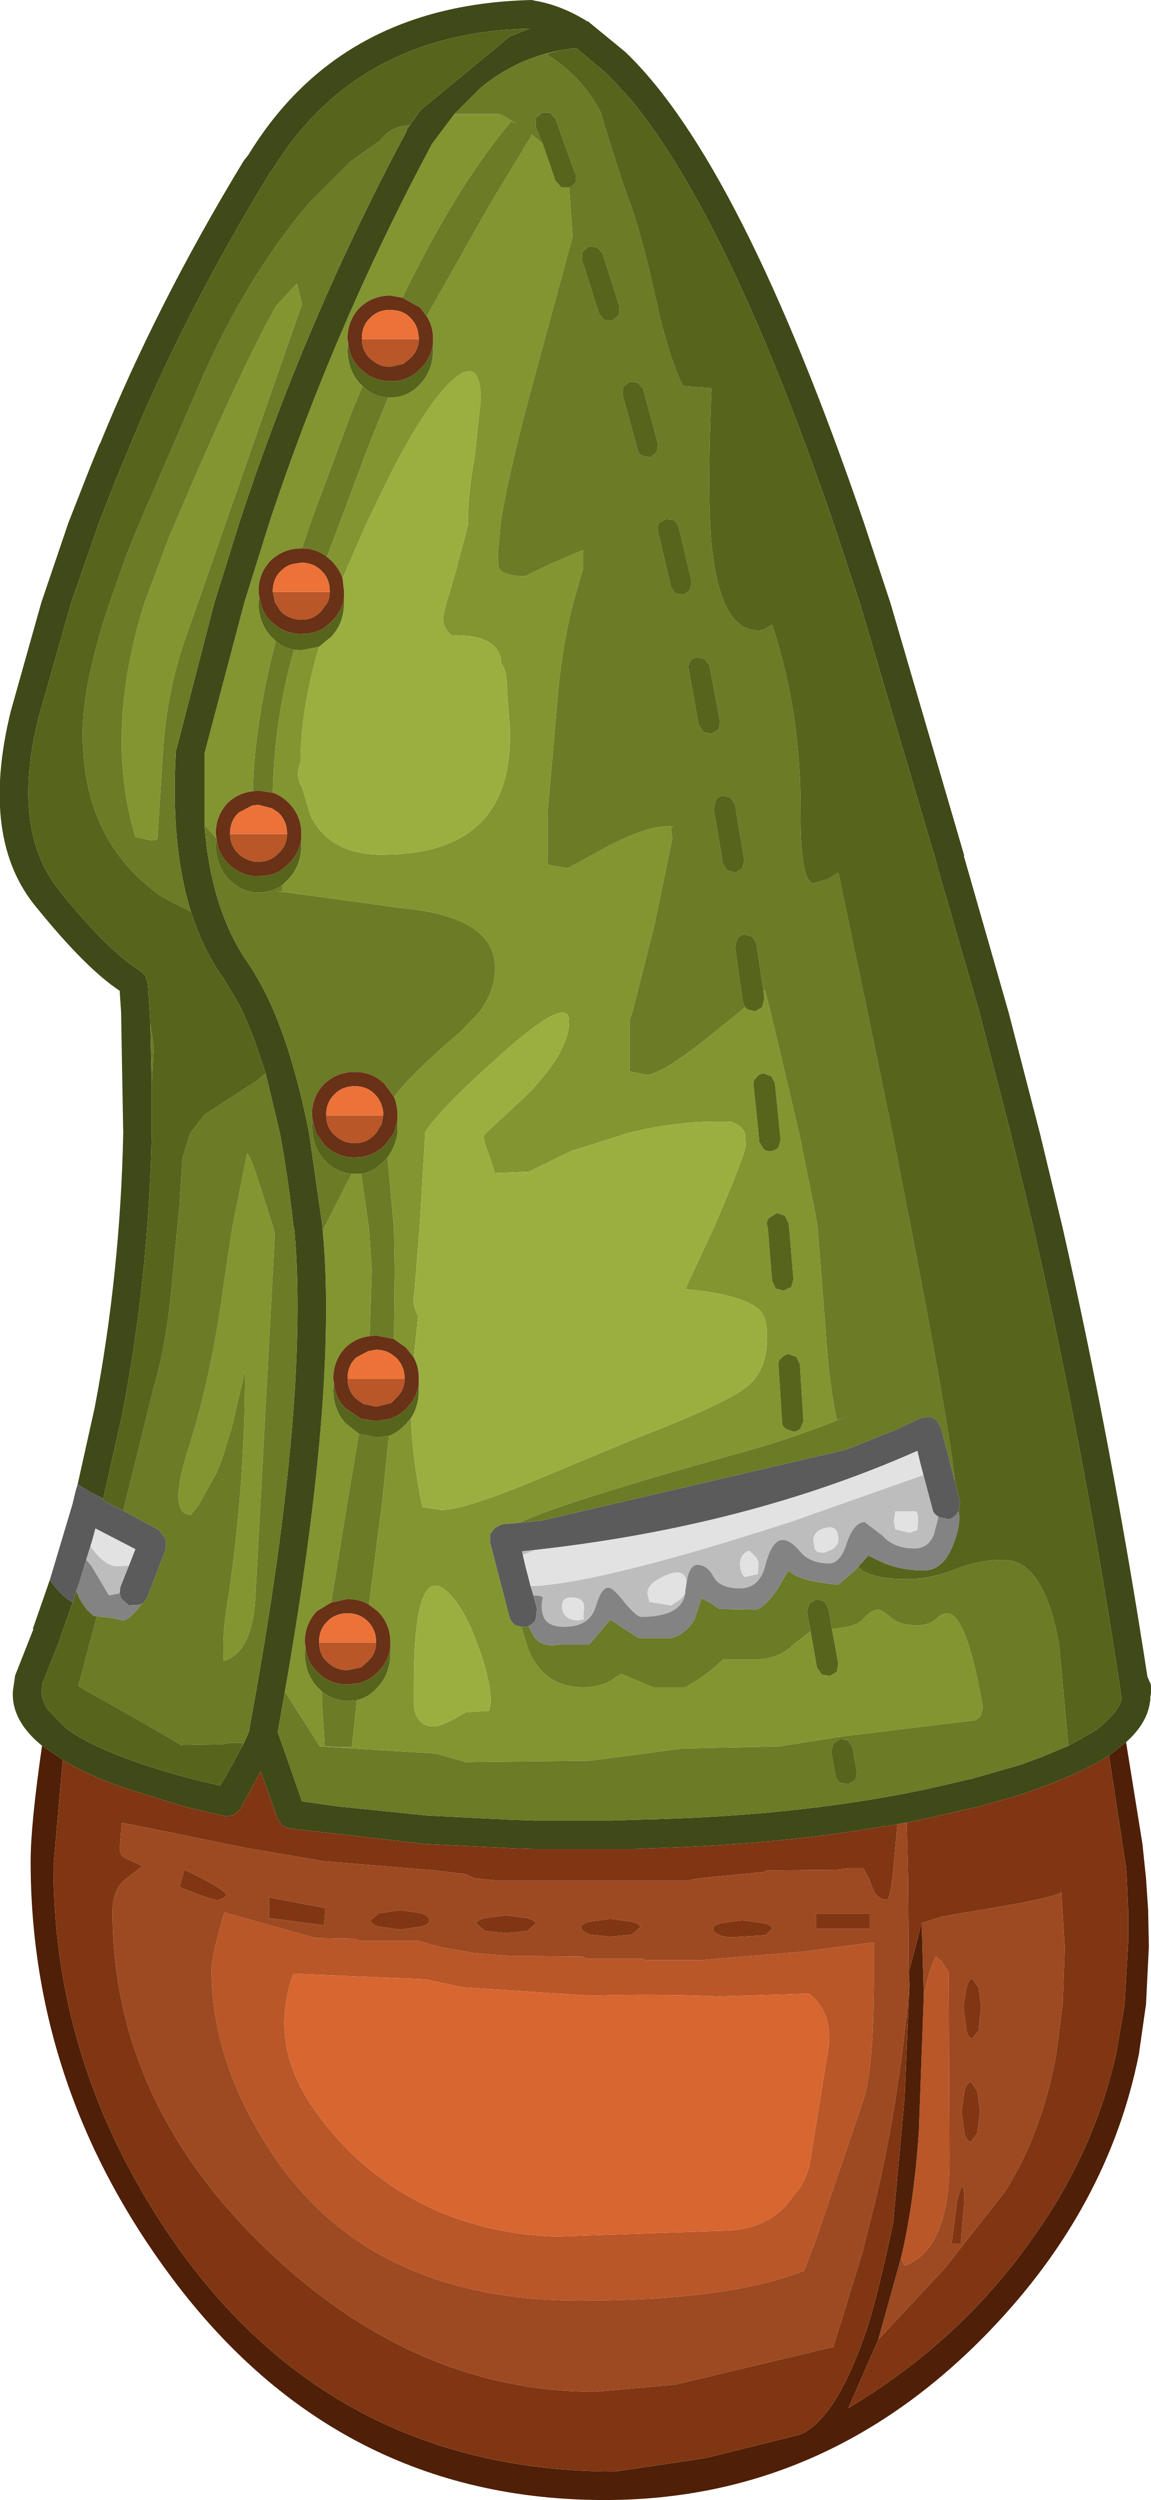 <?xml version="1.0" encoding="UTF-8" standalone="no"?>
<svg xmlns:ffdec="https://www.free-decompiler.com/flash" xmlns:xlink="http://www.w3.org/1999/xlink" ffdec:objectType="shape" height="175.5px" width="80.8px" xmlns="http://www.w3.org/2000/svg">
  <g transform="matrix(1.0, 0.0, 0.0, 1.0, 31.85, 138.25)">
    <path d="M0.05 -130.25 L3.15 -130.25 3.4 -130.15 3.35 -130.2 4.45 -129.55 4.05 -129.75 Q0.2 -125.2 -3.6 -117.35 L-4.45 -117.5 Q-5.7 -117.5 -6.6 -116.65 -7.45 -115.75 -7.45 -114.5 L-7.45 -114.45 -7.4 -114.1 -7.45 -113.7 Q-7.45 -112.3 -6.6 -111.35 L-6.4 -111.15 -7.15 -109.35 -10.05 -101.55 -10.65 -99.75 -10.7 -99.75 Q-11.95 -99.75 -12.85 -98.9 -13.7 -98.0 -13.7 -96.75 L-13.7 -96.7 -13.65 -96.35 -13.7 -95.95 Q-13.7 -94.55 -12.85 -93.6 L-12.5 -93.25 Q-14.0 -87.35 -14.1 -82.7 -15.1 -82.6 -15.85 -81.9 -16.7 -81.0 -16.7 -79.75 L-16.7 -79.7 -16.65 -79.4 -17.5 -80.35 -17.5 -85.35 -14.7 -95.95 -12.95 -101.55 Q-8.4 -115.3 -1.55 -128.1 L-1.6 -128.05 0.05 -130.25 M-1.9 -116.05 L2.45 -123.75 5.5 -128.8 6.25 -128.15 7.15 -125.55 7.55 -125.1 8.1 -125.1 8.35 -121.65 5.75 -112.05 Q3.85 -105.15 3.3 -101.55 L3.1 -99.3 3.15 -98.4 Q3.5 -97.8 5.0 -97.8 L6.75 -98.65 9.1 -99.65 9.1 -98.4 8.4 -95.95 Q7.7 -93.3 7.35 -89.9 L6.6 -81.3 6.6 -77.55 8.0 -77.3 10.65 -78.75 Q13.5 -80.25 15.0 -80.25 15.65 -80.25 15.25 -80.15 L15.35 -79.4 14.1 -73.35 12.55 -67.2 12.35 -66.65 12.35 -63.05 13.5 -62.8 Q14.6 -62.8 18.05 -65.6 L20.05 -67.2 20.45 -67.55 20.6 -67.4 21.15 -67.25 21.65 -67.55 21.8 -68.1 21.75 -68.65 21.85 -68.75 22.25 -67.2 24.25 -58.7 25.4 -53.0 25.55 -52.05 26.1 -45.0 Q26.35 -41.1 26.9 -38.55 L27.8 -38.9 27.55 -38.8 Q23.75 -37.25 20.25 -36.3 7.65 -32.8 4.6 -31.35 L3.4 -31.25 2.9 -31.0 2.55 -30.55 2.55 -30.0 3.9 -24.8 Q4.0 -24.4 4.35 -24.15 L4.75 -24.05 5.2 -22.55 Q6.3 -19.8 9.1 -19.8 10.15 -19.8 11.0 -20.25 L11.75 -20.75 14.0 -19.8 16.25 -19.8 Q17.65 -20.55 18.9 -21.75 L21.0 -21.75 Q22.8 -21.75 23.85 -22.8 L25.05 -23.75 25.5 -21.2 25.85 -20.7 26.4 -20.6 26.9 -20.9 27.0 -21.45 26.55 -23.9 Q28.25 -24.05 28.7 -24.55 29.3 -25.25 29.8 -25.25 30.05 -25.25 30.7 -24.7 31.35 -24.15 32.5 -24.15 33.3 -24.15 33.8 -24.55 34.25 -25.0 34.65 -25.0 36.0 -25.0 37.15 -18.4 L37.0 -17.8 36.65 -17.5 27.25 -16.35 22.85 -15.65 16.0 -15.5 9.6 -14.65 0.85 -14.55 -1.25 -15.15 -9.4 -15.65 -11.85 -19.5 -11.95 -18.95 Q-9.9 -30.55 -9.25 -39.15 -8.7 -46.65 -9.2 -51.9 L-9.1 -52.05 -7.55 -55.1 -7.15 -55.85 -6.95 -55.85 -6.5 -55.85 -5.95 -52.05 -5.75 -49.15 -5.9 -44.45 Q-6.85 -44.35 -7.6 -43.65 -8.45 -42.75 -8.45 -41.5 L-8.45 -41.45 -8.4 -41.1 -8.45 -40.7 Q-8.45 -39.3 -7.6 -38.35 L-6.65 -37.6 -7.5 -32.55 -8.6 -25.75 -9.6 -25.15 Q-10.45 -24.25 -10.45 -23.0 L-10.45 -22.95 -10.4 -22.6 -10.45 -22.2 Q-10.45 -20.8 -9.6 -19.85 L-9.25 -19.5 -9.25 -18.85 -9.05 -15.65 -7.15 -15.6 -6.8 -18.9 Q-5.95 -19.1 -5.35 -19.8 L-5.3 -19.85 Q-4.45 -20.8 -4.45 -22.2 L-4.45 -22.6 -4.45 -22.95 -4.45 -23.0 Q-4.45 -24.25 -5.35 -25.15 L-5.95 -25.6 -5.05 -32.6 -4.55 -37.45 Q-3.9 -37.7 -3.35 -38.3 L-3.3 -38.35 -3.0 -38.7 Q-2.9 -35.85 -2.2 -32.45 L-0.85 -32.25 Q0.65 -32.25 5.4 -34.2 L12.85 -37.3 Q19.05 -39.7 20.5 -40.85 22.0 -41.95 22.0 -44.4 22.0 -45.8 21.45 -46.3 20.25 -47.4 16.25 -47.75 L18.25 -52.05 18.7 -53.1 Q20.5 -57.3 20.5 -57.9 L20.45 -58.7 Q20.25 -59.2 19.5 -59.5 15.95 -59.65 12.2 -58.7 L8.25 -57.45 4.65 -55.7 5.2 -56.0 2.9 -55.9 2.45 -57.25 Q2.1 -58.15 2.1 -58.5 L2.25 -58.7 5.1 -61.35 Q8.1 -64.4 8.1 -66.55 8.1 -68.5 3.35 -64.25 -1.0 -60.4 -2.0 -58.75 L-2.0 -58.7 -2.35 -52.75 -2.4 -52.05 -2.75 -47.65 Q-2.9 -46.9 -2.7 -46.3 L-2.5 -45.85 -2.8 -42.95 -3.35 -43.65 -4.2 -44.25 -4.15 -49.15 -4.2 -52.05 -4.65 -57.0 Q-4.1 -57.75 -3.95 -58.7 L-3.95 -59.2 -3.95 -59.6 -3.95 -59.95 -3.95 -60.0 Q-3.95 -60.7 -4.2 -61.25 -2.75 -63.1 0.4 -65.75 L1.8 -67.2 Q2.9 -68.7 2.9 -70.3 2.9 -73.9 -3.65 -74.5 L-12.4 -75.7 -12.0 -75.6 -12.05 -76.1 -11.6 -76.55 -11.55 -76.6 Q-10.7 -77.55 -10.7 -78.95 L-10.7 -79.35 -10.7 -79.7 -10.7 -79.75 Q-10.7 -81.0 -11.6 -81.9 -12.1 -82.4 -12.7 -82.6 -12.6 -87.8 -11.2 -92.65 L-10.7 -92.6 -9.45 -92.85 Q-10.75 -88.4 -10.75 -84.75 -11.1 -83.9 -10.75 -83.15 L-10.4 -82.65 -10.65 -83.0 -10.05 -81.0 Q-8.7 -78.25 -5.05 -78.25 1.95 -78.25 3.5 -83.25 4.0 -84.85 3.95 -87.1 L3.75 -89.7 Q3.75 -91.2 3.35 -91.65 3.25 -93.75 -0.15 -93.65 -0.75 -94.15 -0.75 -94.9 L-0.5 -95.95 0.15 -98.15 1.0 -101.4 1.0 -101.55 Q1.0 -103.6 1.45 -106.05 L1.9 -110.15 Q1.9 -113.35 -0.1 -111.55 -1.9 -109.9 -4.4 -105.05 L-6.1 -101.55 -7.8 -97.65 Q-8.05 -98.35 -8.6 -98.9 L-8.9 -99.15 -8.0 -101.55 -6.0 -106.9 -4.6 -110.35 -4.45 -110.35 Q-3.2 -110.35 -2.35 -111.3 L-2.3 -111.35 Q-1.45 -112.3 -1.45 -113.7 L-1.45 -114.1 -1.45 -114.45 -1.45 -114.5 Q-1.45 -115.35 -1.9 -116.05 M21.05 -62.05 L21.4 -58.7 21.45 -58.1 21.75 -57.6 Q21.95 -57.4 22.3 -57.45 22.6 -57.5 22.8 -57.7 L22.95 -58.25 22.9 -58.7 22.55 -62.2 22.3 -62.7 21.75 -62.9 Q21.4 -62.85 21.25 -62.6 21.0 -62.4 21.05 -62.05 M22.0 -52.25 L22.05 -52.05 22.35 -48.35 22.6 -47.8 23.15 -47.65 23.7 -47.9 23.85 -48.45 23.55 -52.05 23.5 -52.4 23.25 -52.9 22.7 -53.1 22.2 -52.8 Q21.95 -52.6 22.0 -52.25 M22.8 -42.4 L23.05 -38.45 Q23.05 -38.15 23.3 -37.95 L23.85 -37.75 Q24.15 -37.75 24.35 -38.0 L24.55 -38.5 24.3 -42.5 24.05 -43.0 23.5 -43.2 Q23.2 -43.15 23.0 -42.9 22.75 -42.7 22.8 -42.4 M2.6 -18.75 Q2.6 -20.25 1.75 -22.6 0.9 -25.0 -0.1 -26.15 -2.8 -29.3 -2.8 -19.9 L-2.8 -18.5 Q-2.6 -17.05 -1.4 -17.05 -0.8 -17.05 0.85 -18.05 L2.5 -18.15 2.6 -18.75 M-10.65 -116.9 L-16.0 -101.55 -17.95 -95.95 -18.85 -93.4 Q-20.15 -89.6 -20.4 -85.6 L-20.8 -79.3 -21.25 -79.25 -22.35 -79.5 Q-24.55 -86.85 -21.7 -95.95 L-20.0 -100.5 -19.55 -101.55 Q-14.85 -112.6 -12.45 -116.8 L-11.0 -118.35 -10.65 -116.9 M-12.55 -51.65 L-13.9 -26.5 Q-14.05 -22.25 -16.15 -21.65 -16.25 -23.5 -15.95 -25.3 -14.65 -33.65 -14.65 -42.0 L-15.6 -37.95 -16.25 -35.85 -16.65 -34.85 -17.9 -32.6 -18.45 -31.9 Q-20.15 -31.95 -18.55 -36.8 -17.1 -41.4 -16.25 -47.3 L-16.15 -48.05 -15.55 -52.05 -14.5 -57.3 -14.3 -57.0 -13.9 -55.95 -12.65 -52.05 -12.55 -51.65" fill="#829531" fill-rule="evenodd" stroke="none"/>
    <path d="M-26.4 -34.05 L-25.2 -39.45 Q-23.4 -48.9 -23.2 -58.7 L-23.35 -67.2 -23.45 -68.7 Q-25.8 -70.25 -29.25 -74.5 -33.3 -79.3 -31.1 -88.3 L-28.95 -95.95 -27.05 -101.55 -25.6 -105.25 -24.85 -107.1 -24.85 -107.05 Q-20.8 -117.0 -14.75 -126.95 L-14.4 -127.4 Q-7.95 -137.95 5.5 -138.25 L5.7 -138.2 Q7.5 -137.9 9.3 -136.8 L9.35 -136.75 9.4 -136.75 9.45 -136.75 9.55 -136.65 12.05 -134.6 Q20.15 -126.85 28.8 -101.55 L30.65 -95.95 35.85 -78.15 35.8 -78.2 38.95 -67.2 41.15 -58.7 42.75 -52.05 Q46.2 -36.8 48.7 -20.55 L48.85 -20.2 48.9 -20.1 48.95 -19.95 48.95 -19.9 48.95 -19.75 48.95 -19.5 48.95 -19.45 48.95 -19.4 48.9 -19.1 48.9 -19.05 48.9 -18.9 48.85 -18.6 Q48.6 -17.2 47.2 -15.95 L46.0 -15.0 Q44.15 -13.85 41.3 -12.8 L39.75 -12.25 36.75 -11.4 36.25 -11.3 34.8 -10.95 31.8 -10.3 31.15 -10.2 30.75 -10.1 30.2 -10.05 Q23.35 -8.85 15.15 -8.55 L12.6 -8.45 11.1 -8.45 9.0 -8.45 7.15 -8.45 5.65 -8.45 4.2 -8.5 -2.0 -8.8 -11.55 -9.9 -12.05 -10.1 -12.35 -10.55 -13.55 -13.9 -14.5 -12.15 -15.0 -11.25 -15.5 -10.8 -16.1 -10.75 -16.25 -10.8 -18.8 -11.4 -23.15 -12.75 Q-25.75 -13.65 -27.45 -14.7 L-28.9 -15.7 Q-31.05 -17.45 -30.95 -19.5 L-30.8 -20.55 -30.8 -20.6 -29.5 -23.9 -29.55 -23.9 -28.35 -27.35 Q-27.65 -26.3 -26.75 -25.75 L-27.65 -23.2 -27.65 -23.15 -28.9 -20.0 -28.85 -20.05 -28.95 -19.5 Q-28.9 -18.85 -28.5 -18.25 L-27.35 -17.05 -27.25 -16.95 Q-24.7 -15.05 -18.3 -13.35 L-16.4 -12.9 -16.25 -13.15 -15.65 -14.2 -15.55 -14.35 -15.0 -15.4 -14.65 -16.05 -14.35 -16.75 -14.35 -16.85 Q-11.95 -29.85 -11.25 -39.3 -10.7 -46.8 -11.2 -52.05 L-11.25 -52.2 Q-11.65 -55.75 -12.2 -58.7 L-13.2 -62.9 -14.1 -65.55 -14.8 -67.2 -15.05 -67.7 -15.25 -68.05 -16.2 -69.65 -16.3 -69.75 Q-17.65 -71.75 -18.45 -74.25 -19.9 -78.95 -19.5 -85.55 L-19.45 -85.7 -16.8 -95.95 -15.05 -101.55 Q-10.4 -115.8 -3.3 -129.05 L-3.3 -129.15 -2.35 -130.5 3.95 -135.7 5.35 -136.25 Q-6.85 -135.95 -12.75 -126.3 L-12.9 -126.15 -12.95 -126.05 -13.0 -125.95 Q-19.0 -116.15 -23.0 -106.3 L-23.75 -104.5 -24.9 -101.55 -26.85 -95.95 -29.15 -87.85 Q-31.1 -80.0 -27.7 -75.75 -24.25 -71.45 -22.0 -70.1 L-21.65 -69.75 -21.5 -69.3 -21.45 -68.9 -21.35 -67.2 -21.3 -66.35 -21.2 -62.1 -21.2 -58.7 Q-21.4 -48.7 -23.25 -39.05 L-24.6 -33.05 -25.5 -33.5 -26.4 -34.05 M7.4 -134.7 Q4.3 -134.1 1.85 -132.05 L0.05 -130.25 -1.6 -128.05 -1.55 -128.1 Q-8.4 -115.3 -12.95 -101.55 L-14.7 -95.95 -17.5 -85.35 -17.5 -80.35 Q-17.05 -74.5 -14.55 -70.8 -13.5 -69.3 -12.6 -67.2 -11.15 -63.75 -10.15 -58.7 L-9.25 -52.4 -9.2 -52.05 -9.2 -51.9 Q-8.7 -46.65 -9.25 -39.15 -9.9 -30.55 -11.95 -18.95 L-12.35 -16.65 -10.65 -11.8 -8.2 -11.45 -1.85 -10.8 4.1 -10.5 5.65 -10.45 7.15 -10.45 9.0 -10.45 11.1 -10.45 12.6 -10.5 Q25.2 -10.75 34.7 -13.0 L36.2 -13.35 36.25 -13.35 39.75 -14.35 41.25 -14.9 43.15 -15.7 44.75 -16.6 45.15 -16.85 Q46.25 -17.7 46.7 -18.5 L46.9 -18.95 Q44.35 -36.05 40.7 -52.05 L39.1 -58.7 36.9 -67.2 33.9 -77.6 33.9 -77.65 28.5 -95.95 26.65 -101.55 Q19.3 -122.95 12.4 -131.3 L11.2 -132.6 10.65 -133.15 8.65 -134.85 8.3 -134.85 7.4 -134.7" fill="#404918" fill-rule="evenodd" stroke="none"/>
    <path d="M-21.2 -62.1 L-21.3 -66.35 -21.05 -64.8 -21.2 -62.1 M-2.35 -130.5 L-3.3 -129.15 -3.3 -129.05 Q-10.4 -115.8 -15.05 -101.55 L-16.8 -95.95 -19.45 -85.7 -19.5 -85.55 Q-19.9 -78.95 -18.45 -74.25 L-20.5 -75.3 Q-26.05 -79.2 -26.05 -86.7 -26.05 -90.3 -24.15 -95.95 L-22.95 -99.35 -22.05 -101.55 -17.75 -111.5 Q-14.7 -118.55 -10.25 -123.9 L-7.25 -126.9 -5.15 -128.4 Q-4.4 -129.4 -3.1 -129.45 L-2.35 -130.5 M-13.2 -62.9 L-12.2 -58.7 Q-11.65 -55.75 -11.25 -52.2 L-11.2 -52.05 Q-10.7 -46.8 -11.25 -39.3 -11.95 -29.85 -14.35 -16.85 L-14.35 -16.75 -14.65 -16.05 -15.0 -15.4 -14.75 -15.9 -15.75 -15.9 -16.25 -15.8 -19.15 -15.75 Q-21.2 -17.0 -25.95 -19.65 L-26.35 -19.9 -25.05 -24.8 -23.8 -24.65 -23.25 -24.5 Q-22.85 -24.5 -22.15 -25.35 L-21.9 -25.65 -22.0 -25.6 Q-21.65 -25.8 -21.5 -26.15 L-20.25 -29.4 -20.2 -29.9 -20.25 -30.25 -20.7 -30.85 -23.2 -32.2 -21.05 -40.9 Q-20.25 -43.55 -19.85 -47.4 L-19.25 -53.65 -19.05 -56.9 -18.5 -58.7 -17.5 -60.0 -13.8 -62.4 -13.2 -62.9 M7.4 -134.7 L6.5 -134.45 Q9.05 -132.85 10.3 -130.4 11.65 -125.95 12.35 -124.05 13.1 -122.15 14.15 -117.45 15.05 -113.25 16.1 -111.15 L18.1 -111.0 Q17.85 -105.1 18.0 -101.55 L18.05 -100.6 Q18.3 -97.6 19.0 -95.95 19.85 -94.0 21.35 -94.0 21.75 -94.0 22.0 -94.2 L22.35 -94.4 Q24.4 -88.25 24.35 -81.1 24.35 -76.25 25.3 -76.25 L26.3 -76.55 27.0 -77.0 29.05 -67.2 30.8 -58.7 32.1 -52.05 Q34.75 -38.35 35.2 -34.2 L34.2 -38.05 33.9 -38.55 33.65 -38.7 33.4 -38.8 33.35 -38.8 32.8 -38.7 Q32.0 -38.35 31.2 -37.95 L28.1 -36.7 27.4 -36.45 6.15 -31.5 4.6 -31.35 Q7.65 -32.8 20.25 -36.3 23.75 -37.25 27.55 -38.8 L27.8 -38.9 26.9 -38.55 Q26.35 -41.1 26.1 -45.0 L25.55 -52.05 25.4 -53.0 24.25 -58.7 22.25 -67.2 21.85 -68.75 21.75 -68.65 21.25 -72.0 20.95 -72.5 20.4 -72.65 Q20.1 -72.6 19.9 -72.35 L19.75 -71.75 20.3 -67.9 20.45 -67.55 20.05 -67.2 18.05 -65.6 Q14.6 -62.8 13.5 -62.8 L12.35 -63.05 12.35 -66.65 12.55 -67.2 14.1 -73.35 15.35 -79.4 15.25 -80.15 Q15.65 -80.25 15.0 -80.25 13.5 -80.25 10.65 -78.75 L8.0 -77.3 6.6 -77.55 6.6 -81.3 7.35 -89.9 Q7.7 -93.3 8.4 -95.95 L9.1 -98.4 9.1 -99.65 6.75 -98.65 5.0 -97.8 Q3.5 -97.8 3.15 -98.4 L3.1 -99.3 3.3 -101.55 Q3.85 -105.15 5.75 -112.05 L8.35 -121.65 8.1 -125.1 Q8.4 -125.2 8.55 -125.45 L8.55 -126.0 7.15 -129.9 6.75 -130.35 6.2 -130.35 5.75 -129.95 5.75 -129.35 6.25 -128.15 5.5 -128.8 2.45 -123.75 -1.9 -116.05 -2.35 -116.65 -3.6 -117.35 Q0.2 -125.2 4.05 -129.75 L4.45 -129.55 3.35 -130.2 3.4 -130.15 3.15 -130.25 0.05 -130.25 1.85 -132.05 Q4.3 -134.1 7.4 -134.7 M28.4 -28.25 L28.5 -28.15 Q29.35 -27.4 31.85 -27.4 33.4 -27.4 35.1 -28.05 36.8 -28.75 38.6 -28.75 41.45 -28.75 42.5 -22.8 L43.15 -15.7 41.25 -14.9 39.75 -14.35 36.25 -13.35 36.2 -13.35 34.7 -13.0 Q25.2 -10.75 12.6 -10.5 L11.1 -10.45 9.0 -10.45 7.15 -10.45 5.65 -10.45 4.1 -10.5 -1.85 -10.8 -8.2 -11.45 -10.65 -11.8 -12.35 -16.65 -11.95 -18.95 -11.85 -19.5 -9.4 -15.65 -1.25 -15.15 0.85 -14.55 9.6 -14.65 16.0 -15.5 22.85 -15.65 27.25 -16.35 36.65 -17.5 37.0 -17.8 37.15 -18.4 Q36.0 -25.0 34.65 -25.0 34.25 -25.0 33.8 -24.55 33.3 -24.15 32.5 -24.15 31.35 -24.15 30.7 -24.7 30.05 -25.25 29.8 -25.25 29.3 -25.25 28.7 -24.55 28.25 -24.05 26.55 -23.9 L26.3 -25.35 26.0 -25.85 25.45 -26.0 24.95 -25.65 24.8 -25.1 25.05 -23.75 23.85 -22.8 Q22.8 -21.75 21.0 -21.75 L18.9 -21.75 Q17.65 -20.55 16.25 -19.8 L14.0 -19.8 11.75 -20.75 11.0 -20.25 Q10.15 -19.8 9.1 -19.8 6.3 -19.8 5.2 -22.55 L4.75 -24.05 5.1 -24.05 5.25 -24.1 5.65 -23.35 Q6.0 -22.8 6.9 -22.75 L7.5 -22.8 9.5 -22.8 11.0 -24.55 13.0 -23.25 15.25 -23.25 Q16.25 -23.5 16.9 -24.55 L17.4 -26.05 18.0 -25.75 18.65 -25.3 21.25 -25.25 Q21.9 -25.5 22.7 -26.65 L23.5 -28.0 Q24.25 -27.25 27.0 -27.0 L28.15 -28.0 28.4 -28.25 M11.85 -110.55 L12.9 -106.7 Q12.95 -106.4 13.25 -106.25 L13.8 -106.15 14.25 -106.5 14.35 -107.05 13.3 -110.95 12.9 -111.4 12.35 -111.45 11.9 -111.1 11.85 -110.55 M9.0 -120.0 L10.2 -116.25 10.55 -115.8 11.15 -115.75 11.6 -116.15 11.65 -116.7 10.45 -120.45 10.05 -120.9 9.5 -120.95 9.05 -120.6 9.0 -120.0 M-11.2 -92.65 Q-12.6 -87.8 -12.7 -82.6 L-13.7 -82.75 -14.1 -82.7 Q-14.0 -87.35 -12.5 -93.25 -11.95 -92.75 -11.2 -92.65 M-12.05 -76.1 L-12.0 -75.6 -12.4 -75.7 -3.65 -74.5 Q2.9 -73.9 2.9 -70.3 2.9 -68.7 1.8 -67.2 L0.4 -65.75 Q-2.75 -63.1 -4.2 -61.25 L-4.85 -62.15 Q-5.7 -63.0 -6.95 -63.0 -8.2 -63.0 -9.1 -62.15 -9.95 -61.25 -9.95 -60.0 L-9.95 -59.95 -9.9 -59.6 -9.95 -59.2 -9.9 -58.7 Q-9.8 -57.65 -9.1 -56.85 -8.3 -55.95 -7.15 -55.85 L-7.55 -55.1 -9.1 -52.05 -9.2 -51.9 -9.2 -52.05 -9.25 -52.4 -10.15 -58.7 Q-11.15 -63.75 -12.6 -67.2 -13.5 -69.3 -14.55 -70.8 -17.05 -74.5 -17.5 -80.35 L-16.65 -79.4 -16.65 -79.35 -16.7 -78.95 Q-16.7 -77.55 -15.85 -76.6 -14.95 -75.6 -13.7 -75.6 -12.75 -75.6 -12.05 -76.1 M-4.65 -57.0 L-4.2 -52.05 -4.15 -49.15 -4.2 -44.25 -5.45 -44.5 -5.9 -44.45 -5.75 -49.15 -5.95 -52.05 -6.5 -55.85 Q-5.55 -56.0 -4.85 -56.8 L-4.8 -56.85 -4.65 -57.0 M-4.55 -37.45 L-5.05 -32.6 -5.95 -25.6 Q-6.6 -26.0 -7.45 -26.0 L-8.6 -25.75 -7.5 -32.55 -6.65 -37.6 -5.45 -37.35 -4.55 -37.45 M-6.8 -18.9 L-7.15 -15.6 -9.05 -15.65 -9.25 -18.85 -9.25 -19.5 Q-8.45 -18.85 -7.45 -18.85 L-6.8 -18.9 M14.35 -100.9 L15.25 -97.05 15.55 -96.6 16.15 -96.5 16.6 -96.85 16.7 -97.4 15.8 -101.25 15.65 -101.55 15.45 -101.75 14.9 -101.8 14.45 -101.55 14.4 -101.5 Q14.25 -101.25 14.35 -100.9 M18.25 -81.5 L18.9 -77.6 19.2 -77.15 19.8 -77.0 20.25 -77.3 20.4 -77.85 19.75 -81.75 19.45 -82.25 18.9 -82.4 Q18.55 -82.35 18.4 -82.05 L18.25 -81.5 M16.5 -91.25 L17.2 -87.35 17.55 -86.85 18.1 -86.75 18.6 -87.05 18.7 -87.6 17.95 -91.55 17.6 -92.0 17.05 -92.1 Q16.75 -92.05 16.6 -91.8 16.4 -91.55 16.5 -91.25 M28.3 -13.85 L28.0 -15.55 27.7 -16.05 27.15 -16.2 26.65 -15.85 26.5 -15.3 26.8 -13.6 Q26.85 -13.3 27.15 -13.1 L27.7 -13.0 28.2 -13.3 28.3 -13.85 M-6.4 -111.15 Q-5.65 -110.4 -4.6 -110.35 L-6.0 -106.9 -8.0 -101.55 -8.9 -99.15 Q-9.65 -99.75 -10.65 -99.75 L-10.05 -101.55 -7.15 -109.35 -6.4 -111.15 M-10.65 -116.9 L-11.0 -118.35 -12.45 -116.8 Q-14.85 -112.6 -19.55 -101.55 L-20.0 -100.5 -21.7 -95.95 Q-24.55 -86.85 -22.35 -79.5 L-21.25 -79.25 -20.8 -79.3 -20.4 -85.6 Q-20.15 -89.6 -18.85 -93.4 L-17.95 -95.95 -16.0 -101.55 -10.65 -116.9 M-12.55 -51.65 L-12.65 -52.05 -13.9 -55.95 -14.3 -57.0 -14.5 -57.3 -15.55 -52.05 -16.15 -48.05 -16.25 -47.3 Q-17.1 -41.4 -18.55 -36.8 -20.15 -31.95 -18.45 -31.9 L-17.9 -32.6 -16.65 -34.85 -16.25 -35.85 -15.6 -37.95 -14.65 -42.0 Q-14.65 -33.65 -15.95 -25.3 -16.25 -23.5 -16.15 -21.65 -14.05 -22.25 -13.9 -26.5 L-12.55 -51.65" fill="#6b7b26" fill-rule="evenodd" stroke="none"/>
    <path d="M-7.8 -97.65 L-6.1 -101.55 -4.4 -105.05 Q-1.9 -109.9 -0.1 -111.55 1.9 -113.35 1.9 -110.15 L1.45 -106.05 Q1.0 -103.6 1.0 -101.55 L1.0 -101.4 0.15 -98.15 -0.5 -95.95 -0.75 -94.9 Q-0.75 -94.15 -0.15 -93.65 3.25 -93.75 3.35 -91.65 3.75 -91.2 3.75 -89.7 L3.95 -87.1 Q4.0 -84.85 3.5 -83.25 1.95 -78.25 -5.05 -78.25 -8.7 -78.25 -10.05 -81.0 L-10.65 -83.0 -10.4 -82.65 -10.75 -83.15 Q-11.1 -83.9 -10.75 -84.75 -10.75 -88.4 -9.45 -92.85 L-8.6 -93.55 -8.55 -93.6 Q-7.7 -94.55 -7.7 -95.95 L-7.7 -96.35 -7.7 -96.7 -7.7 -96.75 -7.8 -97.65 M-2.8 -42.95 L-2.5 -45.85 -2.7 -46.3 Q-2.9 -46.9 -2.75 -47.65 L-2.4 -52.05 -2.35 -52.75 -2.0 -58.7 -2.0 -58.75 Q-1.0 -60.4 3.35 -64.25 8.1 -68.5 8.1 -66.55 8.1 -64.4 5.1 -61.35 L2.25 -58.7 2.1 -58.5 Q2.1 -58.15 2.45 -57.25 L2.9 -55.9 5.2 -56.0 4.65 -55.7 8.25 -57.45 12.2 -58.7 Q15.95 -59.65 19.5 -59.5 20.25 -59.2 20.45 -58.7 L20.5 -57.9 Q20.5 -57.3 18.7 -53.1 L18.25 -52.05 16.25 -47.75 Q20.25 -47.4 21.45 -46.3 22.0 -45.8 22.0 -44.4 22.0 -41.95 20.5 -40.85 19.05 -39.7 12.85 -37.3 L5.4 -34.2 Q0.65 -32.25 -0.85 -32.25 L-2.2 -32.45 Q-2.9 -35.85 -3.0 -38.7 -2.45 -39.55 -2.45 -40.7 L-2.45 -41.1 -2.45 -41.45 -2.45 -41.5 Q-2.45 -42.3 -2.8 -42.95 M2.6 -18.75 L2.5 -18.15 0.85 -18.05 Q-0.8 -17.05 -1.4 -17.05 -2.6 -17.05 -2.8 -18.5 L-2.8 -19.9 Q-2.8 -29.3 -0.1 -26.15 0.9 -25.0 1.75 -22.6 2.6 -20.25 2.6 -18.75" fill="#9aaf40" fill-rule="evenodd" stroke="none"/>
    <path d="M-26.4 -34.05 L-25.5 -33.5 -24.6 -33.05 -24.65 -32.95 -23.2 -32.2 -20.7 -30.85 -20.25 -30.25 -20.2 -29.9 -20.25 -29.4 -21.5 -26.15 Q-21.65 -25.8 -22.0 -25.6 L-22.8 -25.55 -23.35 -26.05 -23.45 -26.4 -23.4 -26.85 -22.8 -28.35 -22.35 -29.5 -25.15 -30.95 -25.35 -30.2 -25.8 -28.75 -26.3 -27.1 -26.5 -26.55 -26.75 -25.75 Q-27.65 -26.3 -28.35 -27.35 L-26.75 -32.7 -26.55 -33.55 -26.4 -34.05 M4.6 -31.35 L6.15 -31.5 27.4 -36.45 28.1 -36.7 31.2 -37.95 Q32.0 -38.35 32.8 -38.7 L33.35 -38.8 33.4 -38.8 33.65 -38.7 33.9 -38.55 34.2 -38.05 35.2 -34.2 35.55 -32.85 35.45 -32.2 35.45 -32.1 35.4 -32.1 Q35.2 -31.75 34.8 -31.6 L34.05 -31.75 34.0 -31.8 Q33.65 -32.0 33.6 -32.35 L32.75 -35.55 32.55 -36.4 Q20.6 -31.1 5.75 -29.45 L4.8 -29.35 5.0 -28.45 5.4 -26.9 5.6 -26.25 5.85 -25.3 5.75 -24.55 5.7 -24.45 5.65 -24.4 5.6 -24.35 5.5 -24.25 5.25 -24.1 5.1 -24.05 4.75 -24.05 4.35 -24.15 Q4.0 -24.4 3.9 -24.8 L2.55 -30.0 2.55 -30.55 2.9 -31.0 3.4 -31.25 4.6 -31.35" fill="#5b5b5b" fill-rule="evenodd" stroke="none"/>
    <path d="M34.0 -31.8 L34.0 -31.65 33.7 -30.5 Q33.3 -29.55 32.35 -29.55 30.9 -29.55 30.1 -30.45 L28.85 -31.4 Q28.1 -31.4 27.6 -29.95 27.15 -28.5 26.35 -28.5 25.05 -28.5 24.35 -29.3 23.65 -30.15 23.1 -30.15 22.35 -30.15 21.9 -28.45 21.5 -26.75 20.1 -26.75 18.7 -26.75 18.25 -27.55 17.8 -28.4 17.1 -28.4 16.55 -28.4 16.35 -27.2 16.2 -28.2 15.0 -27.7 13.6 -27.15 13.6 -26.4 L13.7 -25.95 13.75 -25.8 15.25 -25.55 15.95 -26.0 16.25 -26.4 Q16.0 -24.75 13.15 -24.75 12.85 -24.75 12.0 -25.75 11.2 -26.8 10.85 -26.8 10.35 -26.8 9.95 -25.4 9.5 -24.05 7.75 -24.05 6.45 -24.05 6.25 -24.95 6.1 -25.45 6.25 -26.05 6.25 -26.25 5.6 -26.25 L5.4 -26.9 Q10.35 -27.1 23.75 -31.45 L32.95 -34.7 32.75 -35.55 33.6 -32.35 Q33.65 -32.0 34.0 -31.8 M20.75 -29.4 Q20.1 -29.15 20.1 -28.45 20.1 -27.95 20.4 -27.55 L21.35 -27.75 21.4 -28.55 21.25 -28.9 20.75 -29.4 M27.0 -30.15 Q27.0 -31.2 26.15 -31.0 25.25 -30.8 25.25 -30.1 L25.35 -29.5 25.55 -29.3 26.0 -29.25 26.6 -29.5 Q27.0 -29.8 27.0 -30.15 M32.4 -32.15 L31.0 -32.15 30.9 -31.5 31.0 -30.9 32.0 -30.65 32.55 -30.85 32.6 -31.5 Q32.6 -32.15 32.4 -32.15 M5.75 -29.45 L4.85 -29.1 5.0 -28.45 4.8 -29.35 5.75 -29.45 M9.15 -25.4 Q9.15 -26.05 8.4 -26.1 7.6 -26.2 7.6 -25.45 7.6 -25.2 7.75 -24.95 8.05 -24.5 8.75 -24.5 L9.15 -24.6 9.1 -24.75 9.15 -25.4 M-25.35 -30.2 L-25.5 -29.7 Q-24.5 -28.3 -23.6 -28.3 L-22.8 -28.35 -23.4 -26.85 -23.45 -26.4 -24.2 -26.25 -25.45 -28.35 -25.8 -28.75 -25.35 -30.2" fill="#bdbdbd" fill-rule="evenodd" stroke="none"/>
    <path d="M35.45 -32.2 L35.5 -31.75 Q35.5 -30.85 35.0 -29.65 34.3 -28.0 33.0 -28.0 31.55 -28.0 30.25 -28.5 L29.1 -29.05 28.4 -28.25 28.15 -28.0 27.0 -27.0 Q24.25 -27.25 23.5 -28.0 L22.7 -26.65 Q21.9 -25.5 21.25 -25.25 L18.65 -25.3 18.0 -25.75 17.4 -26.05 16.9 -24.55 Q16.25 -23.5 15.25 -23.25 L13.0 -23.25 11.0 -24.55 9.5 -22.8 7.5 -22.8 6.9 -22.75 Q6.0 -22.8 5.65 -23.35 L5.25 -24.1 5.5 -24.25 5.6 -24.35 5.65 -24.4 5.7 -24.45 5.75 -24.55 5.85 -25.3 5.6 -26.25 Q6.25 -26.25 6.25 -26.05 6.1 -25.45 6.25 -24.95 6.45 -24.05 7.75 -24.05 9.5 -24.05 9.95 -25.4 10.35 -26.8 10.85 -26.8 11.2 -26.8 12.0 -25.75 12.85 -24.75 13.15 -24.75 16.0 -24.75 16.25 -26.4 L16.25 -26.55 16.35 -27.2 Q16.55 -28.4 17.1 -28.4 17.8 -28.4 18.25 -27.55 18.7 -26.75 20.1 -26.75 21.5 -26.75 21.9 -28.45 22.35 -30.15 23.1 -30.15 23.65 -30.15 24.35 -29.3 25.05 -28.5 26.35 -28.5 27.15 -28.5 27.6 -29.95 28.1 -31.4 28.85 -31.4 L30.1 -30.45 Q30.9 -29.55 32.35 -29.55 33.3 -29.55 33.7 -30.5 L34.0 -31.65 34.0 -31.8 34.05 -31.75 34.8 -31.6 Q35.2 -31.75 35.4 -32.1 L35.45 -32.1 35.45 -32.2 M-22.0 -25.6 L-21.9 -25.65 -22.15 -25.35 Q-22.85 -24.5 -23.25 -24.5 L-23.8 -24.65 -25.05 -24.8 -25.25 -24.8 Q-25.85 -25.25 -26.25 -26.0 L-26.5 -26.55 -26.3 -27.1 -25.8 -28.75 -25.45 -28.35 -24.2 -26.25 -23.45 -26.4 -23.35 -26.05 -22.8 -25.55 -22.0 -25.6" fill="#838383" fill-rule="evenodd" stroke="none"/>
    <path d="M32.75 -35.55 L32.95 -34.7 23.75 -31.45 Q10.35 -27.1 5.4 -26.9 L5.0 -28.45 4.85 -29.1 5.75 -29.45 Q20.6 -31.1 32.55 -36.4 L32.75 -35.55 M16.25 -26.4 L15.95 -26.0 15.25 -25.55 13.75 -25.8 13.7 -25.95 13.6 -26.4 Q13.6 -27.15 15.0 -27.7 16.2 -28.2 16.35 -27.2 L16.25 -26.55 16.25 -26.4 M20.75 -29.4 L21.25 -28.9 21.4 -28.55 21.35 -27.75 20.4 -27.55 Q20.1 -27.95 20.1 -28.45 20.1 -29.15 20.75 -29.4 M27.0 -30.15 Q27.0 -29.8 26.6 -29.5 L26.0 -29.25 25.55 -29.3 25.35 -29.5 25.25 -30.1 Q25.25 -30.8 26.15 -31.0 27.0 -31.2 27.0 -30.15 M32.4 -32.15 Q32.6 -32.15 32.6 -31.5 L32.55 -30.85 32.0 -30.65 31.0 -30.9 30.9 -31.5 31.0 -32.15 32.4 -32.15 M9.15 -25.4 L9.1 -24.75 9.15 -24.6 8.75 -24.5 Q8.05 -24.5 7.75 -24.95 7.6 -25.2 7.6 -25.45 7.6 -26.2 8.4 -26.1 9.15 -26.05 9.15 -25.4 M-22.8 -28.35 L-23.6 -28.3 Q-24.5 -28.3 -25.5 -29.7 L-25.35 -30.2 -25.15 -30.95 -22.35 -29.5 -22.8 -28.35" fill="#e2e2e2" fill-rule="evenodd" stroke="none"/>
    <path d="M29.5 0.4 Q29.5 6.9 28.75 9.2 L25.3 19.35 25.2 19.55 24.6 21.15 Q19.3 23.25 8.85 23.25 -5.95 23.25 -12.8 12.85 -17.0 6.45 -17.0 0.05 -17.0 -0.95 -16.1 -4.0 L-9.7 -2.2 -6.95 -2.15 -6.6 -2.0 -2.5 -2.0 -0.85 -1.55 1.4 -1.15 3.95 -0.95 9.05 -0.9 Q9.15 -0.8 9.4 -0.75 L13.25 -0.75 13.5 -0.65 17.4 -0.65 24.55 -1.25 29.5 -1.9 29.5 0.4 M33.0 1.85 Q33.4 -0.1 33.85 -0.9 L34.25 -0.55 34.75 0.2 34.8 13.4 Q34.8 19.65 31.65 20.8 L31.4 20.25 Q32.3 16.5 32.65 11.4 L33.0 1.85 M-11.25 0.3 Q-13.0 5.1 -9.95 9.6 -6.45 14.75 -0.7 17.15 3.1 18.65 7.25 18.75 L18.75 18.35 Q22.2 18.35 23.8 15.95 24.75 14.9 25.0 13.6 L26.3 5.55 Q26.65 3.1 24.95 1.7 L18.65 1.9 Q14.15 1.7 9.65 1.85 L0.55 1.25 -1.95 0.7 -11.25 0.3 M-2.45 -114.45 Q-2.45 -113.65 -3.05 -113.1 L-3.55 -112.7 -4.45 -112.5 Q-5.15 -112.5 -5.65 -112.9 L-5.9 -113.1 Q-6.45 -113.65 -6.45 -114.45 L-2.45 -114.45 M-8.7 -96.7 Q-8.7 -96.3 -8.85 -95.95 L-9.3 -95.35 Q-9.8 -94.8 -10.5 -94.75 L-10.7 -94.75 Q-11.45 -94.75 -12.0 -95.2 L-12.15 -95.35 -12.55 -95.95 -12.7 -96.7 -8.7 -96.7 M-11.7 -79.7 Q-11.7 -78.9 -12.3 -78.35 L-12.35 -78.3 Q-12.9 -77.75 -13.7 -77.75 L-13.9 -77.75 Q-14.65 -77.85 -15.15 -78.35 -15.7 -78.9 -15.7 -79.7 L-11.7 -79.7 M-4.95 -59.95 L-5.05 -59.35 -5.45 -58.7 -5.55 -58.6 Q-6.1 -58.0 -6.95 -58.0 -7.8 -58.0 -8.4 -58.6 L-8.5 -58.7 Q-8.95 -59.2 -8.95 -59.95 L-4.95 -59.95 M-3.45 -41.45 Q-3.45 -40.65 -4.05 -40.1 L-4.4 -39.75 -5.45 -39.5 -6.35 -39.7 -6.9 -40.1 Q-7.45 -40.65 -7.45 -41.45 L-3.45 -41.45 M-5.45 -22.95 Q-5.45 -22.15 -6.05 -21.6 L-6.5 -21.2 -7.45 -21.0 Q-8.3 -21.0 -8.9 -21.6 L-9.1 -21.8 Q-9.45 -22.3 -9.45 -22.95 L-5.45 -22.95" fill="#b95728" fill-rule="evenodd" stroke="none"/>
    <path d="M-11.25 0.3 L-1.95 0.7 0.55 1.25 9.65 1.85 Q14.15 1.7 18.65 1.9 L24.95 1.7 Q26.65 3.1 26.3 5.55 L25.0 13.6 Q24.75 14.9 23.8 15.95 22.2 18.35 18.75 18.35 L7.25 18.75 Q3.1 18.65 -0.7 17.15 -6.45 14.75 -9.95 9.6 -13.0 5.1 -11.25 0.3" fill="#d76630" fill-rule="evenodd" stroke="none"/>
    <path d="M31.15 -10.2 L31.8 -10.3 31.9 -6.4 31.95 0.2 32.0 1.0 Q31.2 10.1 29.3 17.45 L28.7 19.85 26.65 26.5 15.55 29.15 9.95 29.65 Q-2.75 29.65 -13.2 19.6 -23.95 9.25 -23.95 -4.05 -23.95 -5.5 -23.15 -6.25 L-21.85 -7.25 -22.8 -7.7 Q-23.45 -7.9 -23.45 -8.5 L-23.3 -10.3 -20.05 -9.65 -14.7 -8.55 -9.15 -7.6 -1.35 -6.95 0.8 -6.7 1.45 -6.4 2.95 -6.25 5.25 -6.25 16.45 -6.25 17.25 -6.4 21.85 -6.85 21.95 -6.95 26.9 -7.0 27.75 -7.1 28.75 -7.1 29.15 -6.4 29.4 -5.7 Q29.75 -4.9 30.4 -4.9 30.6 -4.9 30.8 -6.4 L31.15 -10.2 M29.5 0.4 L29.5 -1.9 24.55 -1.25 17.4 -0.65 13.5 -0.65 13.25 -0.75 9.4 -0.75 Q9.15 -0.8 9.05 -0.9 L3.95 -0.95 1.4 -1.15 -0.85 -1.55 -2.5 -2.0 -6.6 -2.0 -6.95 -2.15 -9.7 -2.2 -16.1 -4.0 Q-17.0 -0.95 -17.0 0.05 -17.0 6.45 -12.8 12.85 -5.95 23.25 8.85 23.25 19.3 23.25 24.6 21.15 L25.2 19.55 25.3 19.35 28.75 9.2 Q29.5 6.9 29.5 0.4 M2.2 -3.6 Q1.6 -3.45 1.6 -3.2 L2.2 -2.7 3.65 -2.55 5.15 -2.7 5.75 -3.2 Q5.75 -3.45 5.15 -3.6 L3.65 -3.8 2.2 -3.6 M9.55 -3.35 Q8.95 -3.2 8.95 -2.95 8.95 -2.7 9.55 -2.45 L11.0 -2.3 12.5 -2.45 13.1 -2.95 Q13.1 -3.2 12.5 -3.35 L11.0 -3.55 9.55 -3.35 M18.8 -3.25 Q18.2 -3.1 18.2 -2.85 18.2 -2.6 18.8 -2.35 L19.4 -2.25 21.9 -2.4 22.35 -2.85 Q22.35 -3.1 21.75 -3.25 L20.25 -3.45 18.8 -3.25 M25.45 -3.9 L25.45 -2.85 29.2 -2.85 29.2 -3.9 25.45 -3.9 M31.4 20.25 L31.65 20.8 Q34.8 19.65 34.8 13.4 L34.75 0.2 34.25 -0.55 33.85 -0.9 Q33.4 -0.1 33.0 1.85 L32.85 -3.25 34.25 -3.7 34.9 -3.8 35.05 -3.85 Q42.6 -5.05 42.65 -5.45 L42.9 -1.5 42.75 2.45 42.3 5.95 Q41.3 11.5 38.7 15.6 L34.5 20.95 29.8 26.0 31.4 20.25 M36.4 0.65 Q36.15 0.65 36.0 1.3 L35.8 2.45 35.8 2.75 36.0 4.3 Q36.15 4.85 36.4 4.85 L36.85 4.3 37.0 2.75 37.0 2.45 36.85 1.3 36.4 0.65 M36.75 8.55 L36.3 7.9 Q36.05 7.9 35.85 8.55 L35.65 10.0 35.85 11.5 Q36.05 12.1 36.3 12.1 L36.75 11.5 36.95 10.0 36.75 8.55 M35.25 17.0 L34.95 19.25 35.6 19.25 35.75 17.35 Q35.95 15.55 35.7 15.2 35.3 15.95 35.25 17.0 M-18.9 -7.0 L-19.25 -5.8 Q-17.5 -5.05 -16.6 -4.85 -16.2 -4.95 -15.95 -5.2 -16.0 -5.6 -18.9 -7.0 M-12.95 -3.6 L-9.1 -3.1 -9.0 -4.3 -12.95 -5.05 -12.95 -3.6 M-5.25 -3.0 L-3.75 -2.8 -2.3 -3.0 -2.0 -3.1 Q-1.7 -3.25 -1.7 -3.45 -1.7 -3.75 -2.3 -3.95 L-3.75 -4.15 -5.25 -3.95 -5.85 -3.45 -5.75 -3.25 Q-5.6 -3.1 -5.25 -3.0" fill="#9d4a22" fill-rule="evenodd" stroke="none"/>
    <path d="M-28.9 -15.7 L-27.45 -14.7 -28.1 -7.25 Q-28.1 7.3 -19.2 19.75 -8.0 35.25 11.35 35.25 L17.7 34.3 24.35 32.65 Q26.95 31.45 29.05 25.1 29.75 22.95 30.85 17.8 L31.65 9.05 32.0 1.0 31.95 0.2 32.85 -3.25 33.0 1.85 32.65 11.4 Q32.3 16.5 31.4 20.25 L29.8 26.0 27.7 30.8 Q35.45 26.15 40.4 19.2 44.9 13.05 46.5 5.95 L47.1 2.45 47.35 -1.95 47.35 -4.15 47.25 -6.4 47.2 -7.15 46.0 -15.0 47.2 -15.95 48.35 -8.8 48.6 -6.4 48.75 -4.15 48.8 -1.6 48.6 2.45 48.1 5.95 Q45.95 16.75 37.55 25.45 26.15 37.25 10.6 37.25 -8.1 37.25 -19.75 21.7 -29.7 8.4 -29.7 -7.6 -29.7 -10.15 -28.9 -15.7" fill="#4f1f07" fill-rule="evenodd" stroke="none"/>
    <path d="M-27.45 -14.7 Q-25.75 -13.65 -23.15 -12.75 L-18.8 -11.4 -16.25 -10.8 -16.1 -10.75 -15.5 -10.8 -15.0 -11.25 -14.5 -12.15 -13.55 -13.9 -12.35 -10.55 -12.05 -10.1 -11.55 -9.9 -2.0 -8.8 4.2 -8.5 5.65 -8.45 7.15 -8.45 9.0 -8.45 11.1 -8.45 12.6 -8.45 15.15 -8.55 Q23.35 -8.85 30.2 -10.05 L30.75 -10.1 31.15 -10.2 30.8 -6.4 Q30.6 -4.9 30.4 -4.9 29.75 -4.9 29.4 -5.7 L29.15 -6.4 28.75 -7.1 27.75 -7.1 26.9 -7.0 21.95 -6.95 21.85 -6.85 17.25 -6.4 16.45 -6.25 5.25 -6.25 2.95 -6.25 1.45 -6.4 0.8 -6.7 -1.35 -6.95 -9.15 -7.6 -14.7 -8.55 -20.05 -9.65 -23.3 -10.3 -23.45 -8.5 Q-23.45 -7.9 -22.8 -7.7 L-21.85 -7.25 -23.15 -6.25 Q-23.95 -5.5 -23.95 -4.05 -23.95 9.25 -13.2 19.6 -2.75 29.65 9.95 29.65 L15.55 29.15 26.65 26.5 28.7 19.85 29.3 17.45 Q31.2 10.1 32.0 1.0 L31.65 9.05 30.85 17.8 Q29.75 22.95 29.05 25.1 26.95 31.45 24.35 32.65 L17.7 34.3 11.35 35.25 Q-8.0 35.25 -19.2 19.75 -28.1 7.3 -28.1 -7.25 L-27.45 -14.7 M31.8 -10.3 L34.8 -10.95 36.25 -11.3 36.75 -11.4 39.75 -12.25 41.3 -12.8 Q44.15 -13.85 46.0 -15.0 L47.2 -7.15 47.25 -6.4 47.35 -4.15 47.35 -1.95 47.1 2.45 46.5 5.95 Q44.9 13.05 40.4 19.2 35.45 26.15 27.7 30.8 L29.8 26.0 34.5 20.95 38.7 15.6 Q41.3 11.5 42.3 5.95 L42.75 2.45 42.9 -1.5 42.65 -5.45 Q42.6 -5.05 35.05 -3.85 L34.9 -3.8 34.25 -3.7 32.85 -3.25 31.95 0.2 31.9 -6.4 31.8 -10.3 M18.8 -3.25 L20.25 -3.45 21.75 -3.25 Q22.35 -3.1 22.35 -2.85 L21.9 -2.4 19.4 -2.25 18.8 -2.35 Q18.2 -2.6 18.2 -2.85 18.2 -3.1 18.8 -3.25 M9.55 -3.35 L11.0 -3.55 12.5 -3.35 Q13.1 -3.2 13.1 -2.95 L12.5 -2.45 11.0 -2.3 9.55 -2.45 Q8.95 -2.7 8.95 -2.95 8.95 -3.2 9.55 -3.35 M2.2 -3.6 L3.65 -3.8 5.15 -3.6 Q5.75 -3.45 5.75 -3.2 L5.15 -2.7 3.65 -2.55 2.2 -2.7 1.6 -3.2 Q1.6 -3.45 2.2 -3.6 M25.45 -3.9 L29.2 -3.9 29.2 -2.85 25.45 -2.85 25.45 -3.9 M36.75 8.55 L36.95 10.0 36.75 11.5 36.3 12.1 Q36.05 12.1 35.85 11.5 L35.65 10.0 35.85 8.55 Q36.05 7.9 36.3 7.9 L36.75 8.55 M36.4 0.65 L36.85 1.3 37.0 2.45 37.0 2.75 36.85 4.3 36.4 4.85 Q36.15 4.85 36.0 4.3 L35.8 2.75 35.8 2.45 36.0 1.3 Q36.15 0.65 36.4 0.65 M35.25 17.0 Q35.3 15.95 35.7 15.2 35.95 15.55 35.75 17.35 L35.6 19.25 34.95 19.25 35.25 17.0 M-5.25 -3.0 Q-5.6 -3.1 -5.75 -3.25 L-5.85 -3.45 -5.25 -3.95 -3.75 -4.15 -2.3 -3.95 Q-1.7 -3.75 -1.7 -3.45 -1.7 -3.25 -2.0 -3.1 L-2.3 -3.0 -3.75 -2.8 -5.25 -3.0 M-12.95 -3.6 L-12.95 -5.05 -9.0 -4.3 -9.1 -3.1 -12.95 -3.6 M-18.9 -7.0 Q-16.0 -5.6 -15.95 -5.2 -16.2 -4.95 -16.6 -4.85 -17.5 -5.05 -19.25 -5.8 L-18.9 -7.0" fill="#803613" fill-rule="evenodd" stroke="none"/>
    <path d="M-24.6 -33.05 L-23.25 -39.05 Q-21.4 -48.7 -21.2 -58.7 L-21.2 -62.1 -21.05 -64.8 -21.3 -66.35 -21.35 -67.2 -21.45 -68.9 -21.5 -69.3 -21.65 -69.75 -22.0 -70.1 Q-24.25 -71.45 -27.7 -75.75 -31.1 -80.0 -29.15 -87.85 L-26.85 -95.95 -24.9 -101.55 -23.75 -104.5 -23.0 -106.3 Q-19.0 -116.15 -13.0 -125.95 L-12.95 -126.05 -12.9 -126.15 -12.75 -126.3 Q-6.85 -135.95 5.35 -136.25 L3.95 -135.7 -2.35 -130.5 -3.1 -129.45 Q-4.4 -129.4 -5.15 -128.4 L-7.25 -126.9 -10.25 -123.9 Q-14.7 -118.55 -17.75 -111.5 L-22.05 -101.55 -22.95 -99.35 -24.15 -95.95 Q-26.05 -90.3 -26.05 -86.7 -26.05 -79.2 -20.5 -75.3 L-18.45 -74.25 Q-17.65 -71.75 -16.3 -69.75 L-16.2 -69.65 -15.25 -68.05 -15.05 -67.7 -14.8 -67.2 -14.1 -65.55 -13.2 -62.9 -13.8 -62.4 -17.5 -60.0 -18.5 -58.7 -19.05 -56.9 -19.25 -53.65 -19.85 -47.4 Q-20.25 -43.55 -21.05 -40.9 L-23.2 -32.2 -24.65 -32.95 -24.6 -33.05 M-15.0 -15.4 L-15.55 -14.35 -15.65 -14.2 -16.25 -13.15 -16.4 -12.9 -18.3 -13.35 Q-24.7 -15.05 -27.25 -16.95 L-27.35 -17.05 -28.5 -18.25 Q-28.9 -18.85 -28.95 -19.5 L-28.85 -20.05 -28.9 -20.0 -27.65 -23.15 -27.65 -23.2 -26.75 -25.75 -26.5 -26.55 -26.25 -26.0 Q-25.85 -25.25 -25.25 -24.8 L-25.05 -24.8 -26.35 -19.9 -25.95 -19.65 Q-21.2 -17.0 -19.15 -15.75 L-16.25 -15.8 -15.75 -15.9 -14.75 -15.9 -15.0 -15.4 M35.2 -34.2 Q34.75 -38.35 32.1 -52.05 L30.8 -58.7 29.05 -67.2 27.0 -77.0 26.3 -76.55 25.3 -76.25 Q24.35 -76.25 24.35 -81.1 24.4 -88.25 22.35 -94.4 L22.0 -94.2 Q21.75 -94.0 21.35 -94.0 19.85 -94.0 19.0 -95.95 18.3 -97.6 18.05 -100.6 L18.0 -101.55 Q17.85 -105.1 18.1 -111.0 L16.1 -111.15 Q15.05 -113.25 14.15 -117.45 13.1 -122.15 12.35 -124.05 11.65 -125.95 10.3 -130.4 9.05 -132.85 6.5 -134.45 L7.4 -134.7 8.3 -134.85 8.65 -134.85 10.65 -133.15 11.2 -132.6 12.4 -131.3 Q19.3 -122.95 26.65 -101.55 L28.5 -95.95 33.9 -77.65 33.9 -77.6 36.9 -67.2 39.1 -58.7 40.7 -52.05 Q44.35 -36.05 46.9 -18.95 L46.7 -18.5 Q46.25 -17.7 45.15 -16.85 L44.75 -16.6 43.15 -15.7 42.5 -22.8 Q41.45 -28.75 38.6 -28.75 36.8 -28.75 35.1 -28.05 33.4 -27.4 31.85 -27.4 29.35 -27.4 28.5 -28.15 L28.4 -28.25 29.1 -29.05 30.25 -28.5 Q31.55 -28.0 33.0 -28.0 34.3 -28.0 35.0 -29.65 35.5 -30.85 35.5 -31.75 L35.45 -32.2 35.55 -32.85 35.2 -34.2 M6.25 -128.15 L5.75 -129.35 5.75 -129.95 6.2 -130.35 6.75 -130.35 7.15 -129.9 8.55 -126.0 8.55 -125.45 Q8.4 -125.2 8.1 -125.1 L7.55 -125.1 7.15 -125.55 6.25 -128.15 M20.45 -67.55 L20.3 -67.9 19.75 -71.75 19.9 -72.35 Q20.1 -72.6 20.4 -72.65 L20.95 -72.5 21.25 -72.0 21.75 -68.65 21.8 -68.1 21.65 -67.55 21.15 -67.25 20.6 -67.4 20.45 -67.55 M9.0 -120.0 L9.05 -120.6 9.5 -120.95 10.05 -120.9 10.45 -120.45 11.65 -116.7 11.6 -116.15 11.15 -115.75 10.55 -115.8 10.2 -116.25 9.0 -120.0 M11.85 -110.55 L11.9 -111.1 12.35 -111.45 12.9 -111.4 13.3 -110.95 14.35 -107.05 14.25 -106.5 13.8 -106.15 13.25 -106.25 Q12.95 -106.4 12.9 -106.7 L11.85 -110.55 M-9.45 -92.85 L-10.7 -92.6 -11.2 -92.65 Q-11.95 -92.75 -12.5 -93.25 L-12.85 -93.6 Q-13.7 -94.55 -13.7 -95.95 L-13.65 -96.35 -13.55 -95.95 Q-13.4 -95.2 -12.85 -94.65 L-12.3 -94.2 Q-11.65 -93.8 -10.85 -93.75 L-10.7 -93.75 Q-9.75 -93.75 -9.05 -94.2 L-8.6 -94.6 -8.55 -94.65 Q-8.0 -95.2 -7.75 -95.95 L-7.7 -96.35 -7.7 -95.95 Q-7.7 -94.55 -8.55 -93.6 L-8.6 -93.55 -9.45 -92.85 M-10.7 -79.35 L-10.7 -78.95 Q-10.7 -77.55 -11.55 -76.6 L-11.6 -76.55 -12.05 -76.1 Q-12.75 -75.6 -13.7 -75.6 -14.95 -75.6 -15.85 -76.6 -16.7 -77.55 -16.7 -78.95 L-16.65 -79.35 Q-16.55 -78.35 -15.85 -77.65 -15.1 -76.9 -14.1 -76.75 L-13.75 -76.75 -13.7 -76.75 Q-12.85 -76.75 -12.2 -77.1 L-11.6 -77.6 -11.55 -77.65 Q-10.85 -78.35 -10.7 -79.35 M-3.95 -59.6 L-3.95 -59.2 -3.95 -58.7 Q-4.1 -57.75 -4.65 -57.0 L-4.8 -56.85 -4.85 -56.8 Q-5.55 -56.0 -6.5 -55.85 L-6.95 -55.85 -7.15 -55.85 Q-8.3 -55.95 -9.1 -56.85 -9.8 -57.65 -9.9 -58.7 L-9.95 -59.2 -9.9 -59.6 -9.65 -58.7 -9.1 -57.9 Q-8.2 -57.0 -6.95 -57.0 -5.7 -57.0 -4.85 -57.85 L-4.8 -57.9 -4.2 -58.7 -3.95 -59.6 M-3.0 -38.7 L-3.3 -38.35 -3.35 -38.3 Q-3.9 -37.7 -4.55 -37.45 L-5.45 -37.35 -6.65 -37.6 -7.6 -38.35 Q-8.45 -39.3 -8.45 -40.7 L-8.4 -41.1 Q-8.3 -40.1 -7.6 -39.4 L-6.5 -38.65 -5.45 -38.5 -4.5 -38.65 Q-3.85 -38.85 -3.35 -39.35 L-3.3 -39.4 -3.05 -39.7 Q-2.55 -40.3 -2.45 -41.1 L-2.45 -40.7 Q-2.45 -39.55 -3.0 -38.7 M-4.45 -22.6 L-4.45 -22.2 Q-4.45 -20.8 -5.3 -19.85 L-5.35 -19.8 Q-5.95 -19.1 -6.8 -18.9 L-7.45 -18.85 Q-8.45 -18.85 -9.25 -19.5 L-9.6 -19.85 Q-10.45 -20.8 -10.45 -22.2 L-10.4 -22.6 Q-10.3 -21.6 -9.6 -20.9 L-9.2 -20.55 Q-8.45 -20.0 -7.45 -20.0 L-6.65 -20.1 Q-5.9 -20.3 -5.35 -20.85 L-5.3 -20.9 Q-4.6 -21.6 -4.45 -22.6 M26.55 -23.9 L27.0 -21.45 26.9 -20.9 26.4 -20.6 25.85 -20.7 25.5 -21.2 25.05 -23.75 24.8 -25.1 24.95 -25.65 25.45 -26.0 26.0 -25.85 26.3 -25.35 26.55 -23.9 M16.5 -91.25 Q16.4 -91.55 16.6 -91.8 16.75 -92.05 17.05 -92.1 L17.6 -92.0 17.95 -91.55 18.7 -87.6 18.6 -87.05 18.1 -86.75 17.55 -86.85 17.2 -87.35 16.5 -91.25 M18.25 -81.5 L18.4 -82.05 Q18.55 -82.35 18.9 -82.4 L19.45 -82.25 19.75 -81.75 20.4 -77.85 20.25 -77.3 19.8 -77.0 19.2 -77.15 18.9 -77.6 18.25 -81.5 M14.35 -100.9 Q14.25 -101.25 14.4 -101.5 L14.45 -101.55 14.9 -101.8 15.45 -101.75 15.65 -101.55 15.8 -101.25 16.7 -97.4 16.6 -96.85 16.15 -96.5 15.55 -96.6 15.25 -97.05 14.35 -100.9 M22.8 -42.4 Q22.75 -42.7 23.0 -42.9 23.2 -43.15 23.5 -43.2 L24.05 -43.0 24.3 -42.5 24.55 -38.5 24.35 -38.0 Q24.15 -37.75 23.85 -37.75 L23.3 -37.95 Q23.05 -38.15 23.05 -38.45 L22.8 -42.4 M22.0 -52.25 Q21.95 -52.6 22.2 -52.8 L22.7 -53.1 23.25 -52.9 23.5 -52.4 23.55 -52.05 23.85 -48.45 23.7 -47.9 23.15 -47.65 22.6 -47.8 22.35 -48.35 22.05 -52.05 22.0 -52.25 M21.05 -62.05 Q21.0 -62.4 21.25 -62.6 21.4 -62.85 21.75 -62.9 L22.3 -62.7 22.55 -62.2 22.9 -58.7 22.95 -58.25 22.8 -57.7 Q22.6 -57.5 22.3 -57.45 21.95 -57.4 21.75 -57.6 L21.45 -58.1 21.4 -58.7 21.05 -62.05 M28.3 -13.85 L28.2 -13.3 27.7 -13.0 27.15 -13.1 Q26.85 -13.3 26.8 -13.6 L26.5 -15.3 26.65 -15.85 27.15 -16.2 27.7 -16.05 28.0 -15.55 28.3 -13.85 M-7.4 -114.1 Q-7.3 -113.1 -6.6 -112.4 L-6.05 -111.95 Q-5.35 -111.5 -4.45 -111.5 L-4.1 -111.5 Q-3.1 -111.6 -2.35 -112.35 L-2.3 -112.4 Q-1.6 -113.1 -1.45 -114.1 L-1.45 -113.7 Q-1.45 -112.3 -2.3 -111.35 L-2.35 -111.3 Q-3.2 -110.35 -4.45 -110.35 L-4.6 -110.35 Q-5.65 -110.4 -6.4 -111.15 L-6.6 -111.35 Q-7.45 -112.3 -7.45 -113.7 L-7.4 -114.1" fill="#57641c" fill-rule="evenodd" stroke="none"/>
    <path d="M-3.6 -117.35 L-2.35 -116.65 -1.9 -116.05 Q-1.45 -115.35 -1.45 -114.5 L-1.45 -114.45 -1.45 -114.1 Q-1.6 -113.1 -2.3 -112.4 L-2.35 -112.35 Q-3.1 -111.6 -4.1 -111.5 L-4.45 -111.5 Q-5.35 -111.5 -6.05 -111.95 L-6.6 -112.4 Q-7.3 -113.1 -7.4 -114.1 L-7.45 -114.45 -7.45 -114.5 Q-7.45 -115.75 -6.6 -116.65 -5.7 -117.5 -4.45 -117.5 L-3.6 -117.35 M-12.7 -82.6 Q-12.1 -82.4 -11.6 -81.9 -10.7 -81.0 -10.7 -79.75 L-10.7 -79.7 -10.7 -79.35 Q-10.85 -78.35 -11.55 -77.65 L-11.6 -77.6 -12.2 -77.1 Q-12.85 -76.75 -13.7 -76.75 L-13.75 -76.75 -14.1 -76.75 Q-15.1 -76.9 -15.85 -77.65 -16.55 -78.35 -16.65 -79.35 L-16.65 -79.4 -16.7 -79.7 -16.7 -79.75 Q-16.7 -81.0 -15.85 -81.9 -15.1 -82.6 -14.1 -82.7 L-13.7 -82.75 -12.7 -82.6 M-4.2 -61.25 Q-3.95 -60.7 -3.95 -60.0 L-3.95 -59.95 -3.95 -59.6 -4.2 -58.7 -4.8 -57.9 -4.85 -57.85 Q-5.7 -57.0 -6.95 -57.0 -8.2 -57.0 -9.1 -57.9 L-9.65 -58.7 -9.9 -59.6 -9.95 -59.95 -9.95 -60.0 Q-9.95 -61.25 -9.1 -62.15 -8.2 -63.0 -6.95 -63.0 -5.7 -63.0 -4.85 -62.15 L-4.2 -61.25 M-4.2 -44.25 L-3.35 -43.65 -2.8 -42.95 Q-2.45 -42.3 -2.45 -41.5 L-2.45 -41.45 -2.45 -41.1 Q-2.55 -40.3 -3.05 -39.7 L-3.3 -39.4 -3.35 -39.35 Q-3.85 -38.85 -4.5 -38.65 L-5.45 -38.5 -6.5 -38.65 -7.6 -39.4 Q-8.3 -40.1 -8.4 -41.1 L-8.45 -41.45 -8.45 -41.5 Q-8.45 -42.75 -7.6 -43.65 -6.85 -44.35 -5.9 -44.45 L-5.45 -44.5 -4.2 -44.25 M-5.95 -25.6 L-5.35 -25.15 Q-4.45 -24.25 -4.45 -23.0 L-4.45 -22.95 -4.45 -22.6 Q-4.6 -21.6 -5.3 -20.9 L-5.35 -20.85 Q-5.9 -20.3 -6.65 -20.1 L-7.45 -20.0 Q-8.45 -20.0 -9.2 -20.55 L-9.6 -20.9 Q-10.3 -21.6 -10.4 -22.6 L-10.45 -22.95 -10.45 -23.0 Q-10.45 -24.25 -9.6 -25.15 L-8.6 -25.75 -7.45 -26.0 Q-6.6 -26.0 -5.95 -25.6 M-2.45 -114.45 L-2.45 -114.5 -2.5 -114.9 Q-2.6 -115.5 -3.05 -115.95 -3.45 -116.35 -4.0 -116.45 L-4.45 -116.5 Q-5.3 -116.5 -5.85 -115.95 L-5.9 -115.9 Q-6.45 -115.35 -6.45 -114.5 L-6.45 -114.45 Q-6.45 -113.65 -5.9 -113.1 L-5.65 -112.9 Q-5.15 -112.5 -4.45 -112.5 L-3.55 -112.7 -3.05 -113.1 Q-2.45 -113.65 -2.45 -114.45 M-13.65 -96.35 L-13.7 -96.7 -13.7 -96.75 Q-13.7 -98.0 -12.85 -98.9 -11.95 -99.75 -10.7 -99.75 L-10.65 -99.75 Q-9.65 -99.75 -8.9 -99.15 L-8.6 -98.9 Q-8.05 -98.35 -7.8 -97.65 L-7.7 -96.75 -7.7 -96.7 -7.7 -96.35 -7.75 -95.95 Q-8.0 -95.2 -8.55 -94.65 L-8.6 -94.6 -9.05 -94.2 Q-9.75 -93.75 -10.7 -93.75 L-10.85 -93.75 Q-11.65 -93.8 -12.3 -94.2 L-12.85 -94.65 Q-13.4 -95.2 -13.55 -95.95 L-13.65 -96.35 M-8.7 -96.7 L-8.7 -96.75 Q-8.7 -97.6 -9.25 -98.15 L-9.3 -98.2 Q-9.85 -98.75 -10.7 -98.75 L-11.0 -98.7 Q-11.65 -98.65 -12.1 -98.2 L-12.15 -98.15 Q-12.7 -97.6 -12.7 -96.75 L-12.7 -96.7 -12.55 -95.95 -12.15 -95.35 -12.0 -95.2 Q-11.45 -94.75 -10.7 -94.75 L-10.5 -94.75 Q-9.8 -94.8 -9.3 -95.35 L-8.85 -95.95 Q-8.7 -96.3 -8.7 -96.7 M-11.7 -79.7 L-11.7 -79.75 Q-11.7 -80.6 -12.3 -81.2 L-12.75 -81.5 -13.7 -81.75 -14.15 -81.7 -15.1 -81.2 -15.15 -81.15 Q-15.7 -80.6 -15.7 -79.75 L-15.7 -79.7 Q-15.7 -78.9 -15.15 -78.35 -14.65 -77.85 -13.9 -77.75 L-13.7 -77.75 Q-12.9 -77.75 -12.35 -78.3 L-12.3 -78.35 Q-11.7 -78.9 -11.7 -79.7 M-4.95 -59.95 L-4.95 -60.0 -4.95 -60.2 Q-5.05 -60.95 -5.55 -61.45 -6.1 -62.0 -6.95 -62.0 -7.8 -62.0 -8.35 -61.45 L-8.4 -61.4 Q-8.95 -60.85 -8.95 -60.0 L-8.95 -59.95 Q-8.95 -59.2 -8.5 -58.7 L-8.4 -58.6 Q-7.8 -58.0 -6.95 -58.0 -6.1 -58.0 -5.55 -58.6 L-5.45 -58.7 -5.05 -59.35 -4.95 -59.95 M-3.45 -41.45 L-3.45 -41.5 Q-3.45 -42.35 -4.05 -42.95 L-4.25 -43.1 Q-4.75 -43.5 -5.45 -43.5 L-6.0 -43.4 -6.85 -42.95 -6.9 -42.9 Q-7.45 -42.35 -7.45 -41.5 L-7.45 -41.45 Q-7.45 -40.65 -6.9 -40.1 L-6.35 -39.7 -5.45 -39.5 -4.4 -39.75 -4.05 -40.1 Q-3.45 -40.65 -3.45 -41.45 M-5.45 -22.95 L-5.45 -23.0 Q-5.45 -23.85 -6.05 -24.45 L-6.1 -24.5 Q-6.65 -25.0 -7.45 -25.0 -8.25 -25.0 -8.8 -24.5 L-8.85 -24.45 -8.9 -24.4 Q-9.45 -23.85 -9.45 -23.0 L-9.45 -22.95 Q-9.45 -22.3 -9.1 -21.8 L-8.9 -21.6 Q-8.3 -21.0 -7.45 -21.0 L-6.5 -21.2 -6.05 -21.6 Q-5.45 -22.15 -5.45 -22.95" fill="#693116" fill-rule="evenodd" stroke="none"/>
    <path d="M-6.45 -114.45 L-6.45 -114.5 Q-6.45 -115.35 -5.9 -115.9 L-5.85 -115.95 Q-5.3 -116.5 -4.45 -116.5 L-4.0 -116.45 Q-3.45 -116.35 -3.05 -115.95 -2.6 -115.5 -2.5 -114.9 L-2.45 -114.5 -2.45 -114.45 -6.45 -114.45 M-12.7 -96.7 L-12.7 -96.75 Q-12.7 -97.6 -12.15 -98.15 L-12.1 -98.2 Q-11.65 -98.65 -11.0 -98.7 L-10.7 -98.75 Q-9.85 -98.75 -9.3 -98.2 L-9.25 -98.15 Q-8.7 -97.6 -8.7 -96.75 L-8.7 -96.7 -12.7 -96.7 M-15.7 -79.7 L-15.7 -79.75 Q-15.7 -80.6 -15.15 -81.15 L-15.1 -81.2 -14.15 -81.7 -13.7 -81.75 -12.75 -81.5 -12.3 -81.2 Q-11.7 -80.6 -11.7 -79.75 L-11.7 -79.7 -15.7 -79.7 M-8.95 -59.95 L-8.95 -60.0 Q-8.95 -60.85 -8.4 -61.4 L-8.35 -61.45 Q-7.8 -62.0 -6.95 -62.0 -6.1 -62.0 -5.55 -61.45 -5.05 -60.95 -4.95 -60.2 L-4.95 -60.0 -4.95 -59.95 -8.95 -59.95 M-7.45 -41.45 L-7.45 -41.5 Q-7.45 -42.35 -6.9 -42.9 L-6.85 -42.95 -6.0 -43.4 -5.45 -43.5 Q-4.75 -43.5 -4.25 -43.1 L-4.05 -42.95 Q-3.45 -42.35 -3.45 -41.5 L-3.45 -41.45 -7.45 -41.45 M-9.45 -22.95 L-9.45 -23.0 Q-9.45 -23.85 -8.9 -24.4 L-8.85 -24.45 -8.8 -24.5 Q-8.25 -25.0 -7.45 -25.0 -6.65 -25.0 -6.1 -24.5 L-6.05 -24.45 Q-5.45 -23.85 -5.45 -23.0 L-5.45 -22.95 -9.45 -22.95" fill="#ec7238" fill-rule="evenodd" stroke="none"/>
  </g>
</svg>
